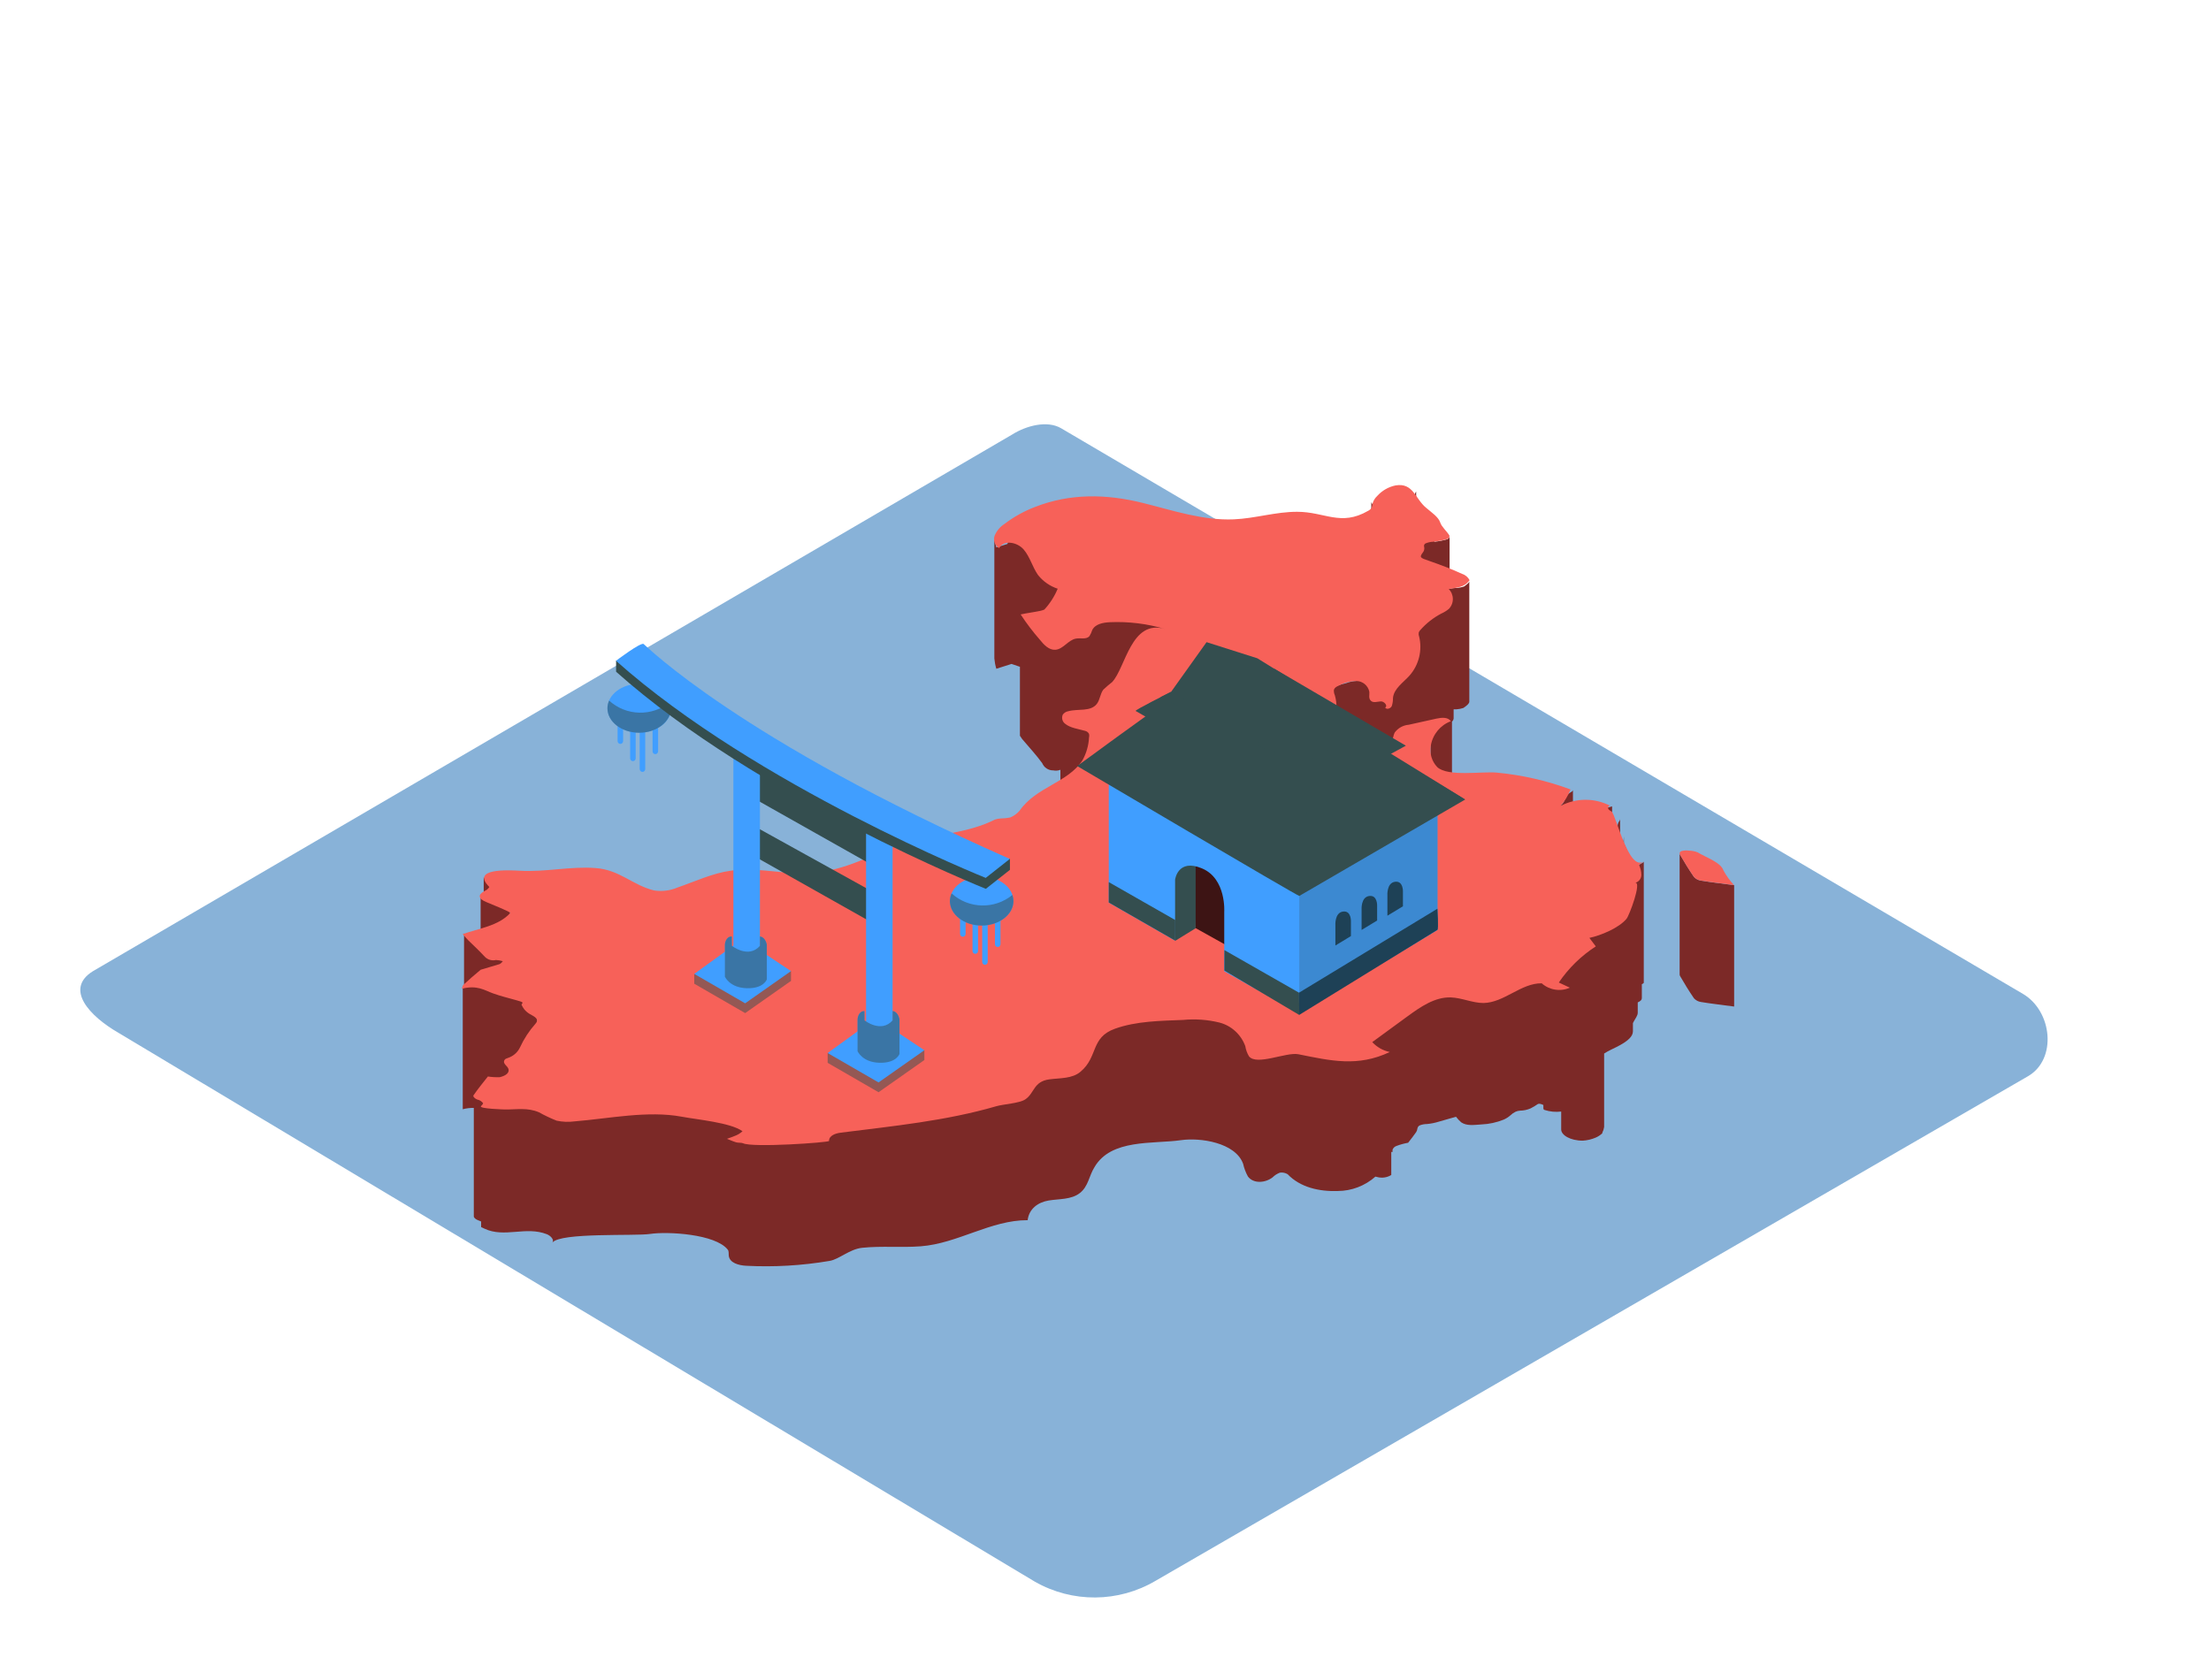 <?xml version="1.0" encoding="UTF-8"?>
<svg xmlns="http://www.w3.org/2000/svg" xmlns:xlink="http://www.w3.org/1999/xlink" width="500px" height="380px" viewBox="0 0 500 380" version="1.1">
<defs>
<filter id="alpha" filterUnits="objectBoundingBox" x="0%" y="0%" width="100%" height="100%">
  <feColorMatrix type="matrix" in="SourceGraphic" values="0 0 0 0 1 0 0 0 0 1 0 0 0 0 1 0 0 0 1 0"/>
</filter>
<mask id="mask0">
  <g filter="url(#alpha)">
<rect x="0" y="0" width="500" height="380" style="fill:rgb(0%,0%,0%);fill-opacity:0.259;stroke:none;"/>
  </g>
</mask>
<clipPath id="clip1">
  <rect x="0" y="0" width="500" height="380"/>
</clipPath>
<g id="surface5" clip-path="url(#clip1)">
<path style=" stroke:none;fill-rule:nonzero;fill:rgb(20.392%,30.588%,30.98%);fill-opacity:1;" d="M 293.824 229.23 L 325.086 210.344 L 325.086 183.121 L 293.523 200.895 Z M 293.824 229.23 "/>
</g>
<mask id="mask1">
  <g filter="url(#alpha)">
<rect x="0" y="0" width="500" height="380" style="fill:rgb(0%,0%,0%);fill-opacity:0.51;stroke:none;"/>
  </g>
</mask>
<clipPath id="clip2">
  <rect x="0" y="0" width="500" height="380"/>
</clipPath>
<g id="surface8" clip-path="url(#clip2)">
<path style=" stroke:none;fill-rule:nonzero;fill:rgb(20.392%,30.588%,30.98%);fill-opacity:1;" d="M 215.188 202.07 C 214.945 202.621 214.816 203.215 214.812 203.82 C 214.812 206.871 218.023 209.355 222 209.355 C 225.977 209.355 229.188 206.82 229.188 203.82 C 229.184 203.344 229.105 202.875 228.949 202.426 C 224.895 205.738 219.07 205.586 215.188 202.07 Z M 215.188 202.07 "/>
</g>
<mask id="mask2">
  <g filter="url(#alpha)">
<rect x="0" y="0" width="500" height="380" style="fill:rgb(0%,0%,0%);fill-opacity:0.51;stroke:none;"/>
  </g>
</mask>
<clipPath id="clip3">
  <rect x="0" y="0" width="500" height="380"/>
</clipPath>
<g id="surface11" clip-path="url(#clip3)">
<path style=" stroke:none;fill-rule:nonzero;fill:rgb(20.392%,30.588%,30.98%);fill-opacity:1;" d="M 137.738 158.461 C 137.492 159.012 137.367 159.605 137.363 160.207 C 137.363 163.262 140.574 165.742 144.551 165.742 C 148.523 165.742 151.738 163.211 151.738 160.207 C 151.734 159.734 151.656 159.262 151.5 158.816 C 147.445 162.125 141.621 161.977 137.738 158.461 Z M 137.738 158.461 "/>
</g>
<mask id="mask3">
  <g filter="url(#alpha)">
<rect x="0" y="0" width="500" height="380" style="fill:rgb(0%,0%,0%);fill-opacity:0.51;stroke:none;"/>
  </g>
</mask>
<clipPath id="clip4">
  <rect x="0" y="0" width="500" height="380"/>
</clipPath>
<g id="surface14" clip-path="url(#clip4)">
<path style=" stroke:none;fill-rule:nonzero;fill:rgb(20.392%,30.588%,30.98%);fill-opacity:1;" d="M 205.852 237.641 L 198.102 232.484 L 190.352 238.094 L 187.164 238.184 L 187.164 240.402 L 198.676 247.051 L 209.039 239.766 L 209.039 237.551 Z M 205.852 237.641 "/>
</g>
<mask id="mask4">
  <g filter="url(#alpha)">
<rect x="0" y="0" width="500" height="380" style="fill:rgb(0%,0%,0%);fill-opacity:0.51;stroke:none;"/>
  </g>
</mask>
<clipPath id="clip5">
  <rect x="0" y="0" width="500" height="380"/>
</clipPath>
<g id="surface17" clip-path="url(#clip5)">
<path style=" stroke:none;fill-rule:nonzero;fill:rgb(20.392%,30.588%,30.98%);fill-opacity:1;" d="M 195.512 230.801 C 195.512 230.801 199.262 233.762 201.852 230.801 L 201.852 228.684 C 201.852 228.684 203 228.684 203.414 230.508 L 203.414 238.387 C 203.414 238.387 202.727 240.504 198.852 240.387 C 194.977 240.273 193.926 237.754 193.926 237.754 L 193.926 230.535 C 193.926 230.535 194.023 228.695 195.488 228.695 Z M 195.512 230.801 "/>
</g>
<mask id="mask5">
  <g filter="url(#alpha)">
<rect x="0" y="0" width="500" height="380" style="fill:rgb(0%,0%,0%);fill-opacity:0.51;stroke:none;"/>
  </g>
</mask>
<clipPath id="clip6">
  <rect x="0" y="0" width="500" height="380"/>
</clipPath>
<g id="surface20" clip-path="url(#clip6)">
<path style=" stroke:none;fill-rule:nonzero;fill:rgb(20.392%,30.588%,30.98%);fill-opacity:1;" d="M 157 222.504 L 168.512 229.152 L 178.875 221.871 L 167.938 214.586 Z M 157 222.504 "/>
<path style=" stroke:none;fill-rule:nonzero;fill:rgb(20.392%,30.588%,30.98%);fill-opacity:1;" d="M 178.875 221.871 L 178.875 219.652 L 157 220.285 L 157 222.504 Z M 178.875 221.871 "/>
</g>
<mask id="mask6">
  <g filter="url(#alpha)">
<rect x="0" y="0" width="500" height="380" style="fill:rgb(0%,0%,0%);fill-opacity:0.51;stroke:none;"/>
  </g>
</mask>
<clipPath id="clip7">
  <rect x="0" y="0" width="500" height="380"/>
</clipPath>
<g id="surface23" clip-path="url(#clip7)">
<path style=" stroke:none;fill-rule:nonzero;fill:rgb(20.392%,30.588%,30.98%);fill-opacity:1;" d="M 165.512 213.941 C 165.512 213.941 169.262 216.902 171.852 213.941 L 171.852 211.824 C 171.852 211.824 173 211.824 173.414 213.648 L 173.414 221.527 C 173.414 221.527 172.727 223.645 168.852 223.527 C 164.977 223.414 163.926 220.895 163.926 220.895 L 163.926 213.648 C 163.926 213.648 164.023 211.812 165.488 211.812 Z M 165.512 213.941 "/>
</g>
</defs>
<g id="surface1">
<path style=" stroke:none;fill-rule:nonzero;fill:rgb(53.333%,69.804%,84.706%);fill-opacity:1;" d="M 234.023 357.758 L 26.812 233.625 C 20.211 229.824 14.562 223.707 20.988 219.691 L 228.949 98.254 C 232.074 96.293 236.812 95.012 239.977 96.875 L 457.477 224.809 C 464.074 228.684 465.25 239.539 458.648 243.414 L 261.336 357.555 C 252.914 362.523 242.52 362.602 234.023 357.758 Z M 234.023 357.758 "/>
<path style=" stroke:none;fill-rule:nonzero;fill:rgb(48.627%,16.078%,15.294%);fill-opacity:1;" d="M 268.238 141.195 C 262.316 139.754 256.535 137.789 250.949 135.332 C 249.578 134.703 248.078 134.406 246.574 134.469 C 246.168 133.461 245.707 132.477 245.199 131.52 C 244.574 130.34 243.875 129.188 243.262 128.008 C 242.648 126.832 242.5 126.742 242.461 125.703 C 242.176 116.926 230.023 116.016 227.812 123.043 L 225.312 123.816 C 225.082 123.059 224.934 122.277 224.863 121.484 L 224.863 148.934 C 224.934 149.727 225.082 150.508 225.312 151.266 L 228.75 150.176 L 230.648 150.82 L 230.648 166.414 C 230.805 166.672 230.969 166.922 231.148 167.16 C 232.676 168.973 234.352 170.773 235.688 172.621 C 236.113 173.633 237.102 174.281 238.188 174.254 C 238.727 174.367 239.285 174.32 239.801 174.117 L 239.801 190.113 C 239.809 190.32 239.859 190.523 239.949 190.711 C 240.449 191.812 241.539 192.469 244.062 192.547 C 244.641 192.547 245.219 192.625 245.773 192.785 C 246.211 192.953 246.711 193.254 246.711 193.484 L 246.711 170.797 C 246.801 169.961 247.355 169.254 248.137 168.973 C 248.344 168.887 248.559 168.816 248.773 168.758 L 248.773 184.605 C 248.781 184.781 248.828 184.953 248.914 185.109 C 248.992 185.281 249.035 185.465 249.039 185.656 L 249.039 168.684 C 250 168.477 250.98 168.379 251.961 168.391 L 251.961 177.422 C 251.961 177.766 252.352 178.156 252.539 178.512 C 252.754 178.898 252.867 179.332 252.875 179.777 L 252.875 168.379 C 254.543 168.379 256.207 168.422 257.875 168.504 C 258.82 168.496 259.766 168.566 260.699 168.719 C 261.758 169.012 262.797 169.363 263.812 169.77 L 263.812 155.723 L 264.363 155.875 C 273.625 158.207 277.625 143.551 268.238 141.195 Z M 268.238 141.195 "/>
<path style=" stroke:none;fill-rule:nonzero;fill:rgb(48.627%,16.078%,15.294%);fill-opacity:1;" d="M 331.051 132.672 C 330.547 132.84 330.027 132.941 329.5 132.977 C 328.934 132.988 328.371 133.051 327.812 133.152 L 327.812 133.215 L 327.812 121.297 C 327.773 121.598 327.578 121.852 327.301 121.969 C 326.355 122.242 325.391 122.43 324.414 122.523 C 323.41 120.992 321.953 119.828 320.25 119.191 L 320.25 111.176 C 320.07 111.414 319.973 111.699 319.961 112 L 319.961 119.066 C 317.441 118.25 314.684 118.98 312.875 120.941 C 312.074 121.738 311.273 122.523 310.477 123.297 L 310.477 114.43 C 310.469 114.23 310.395 114.039 310.262 113.887 C 310.164 113.773 310.109 113.629 310.102 113.48 L 310.102 123.613 C 303.852 129.594 298.137 135.117 297.398 144.641 C 297.086 148.73 301.074 152.242 304.898 152.242 C 306.691 152.262 308.426 151.59 309.75 150.367 C 309.383 151.219 308.914 152.023 308.352 152.762 C 307.883 153.27 307.34 153.695 306.738 154.027 L 306.648 154.027 C 305.902 154.078 305.164 154.242 304.461 154.508 C 303.715 154.676 302.98 154.895 302.262 155.152 C 301.75 155.383 301.562 155.688 301.562 156.016 L 301.562 156.18 C 299.887 156.727 298.273 157.207 297.164 157.66 C 289.738 160.715 291.289 171.594 297.301 172.797 L 297.301 193.66 C 297.285 193.402 297.406 193.152 297.625 193.016 C 298.078 192.875 298.551 192.812 299.023 192.836 C 299.609 192.879 300.188 192.957 300.762 193.066 C 301.039 192.621 301.246 192.133 301.375 191.621 C 301.375 191.621 301.375 191.547 301.375 191.508 L 301.375 187.441 C 301.793 186.828 302.047 186.117 302.113 185.375 L 302.113 182.781 L 302.211 182.781 C 302.934 182.52 303.668 182.305 304.414 182.133 C 305.113 181.867 305.852 181.703 306.602 181.652 C 307.852 181.742 309.102 182.008 309.262 182.73 C 309.398 183.336 309.496 183.949 309.562 184.566 C 309.566 184.621 309.566 184.676 309.562 184.73 L 309.562 184.934 C 309.543 185.051 309.543 185.172 309.562 185.289 C 309.914 186.352 310.551 186.555 312.512 186.086 C 312.754 186.137 312.984 186.223 313.199 186.34 L 313.199 187.605 C 313.199 187.734 313.262 187.871 313.461 187.984 C 314.461 187.531 315.012 187.023 315.012 186.43 L 315.012 184.957 C 315.098 184.512 315.254 184.086 315.477 183.691 L 315.477 193.016 C 315.477 193.016 315.477 193.016 315.477 193.09 C 315.555 193.457 315.66 193.816 315.789 194.168 C 315.789 194.211 315.789 194.25 315.789 194.293 L 315.789 183.184 C 316.566 182.188 317.547 181.367 318.664 180.777 C 319.352 180.387 319.449 179.754 319.648 179.207 C 320.066 177.812 320.547 176.438 321.102 175.09 C 321.359 174.605 321.5 174.062 321.512 173.508 L 321.512 169.605 C 321.738 169.48 322 169.352 322.324 169.227 C 322.648 169.102 323.102 168.77 323.102 168.543 C 323.125 168.199 323.266 167.879 323.5 167.629 L 323.5 169.555 C 323.496 169.645 323.496 169.734 323.5 169.82 L 323.5 197.27 C 323.5 196.969 323.555 196.668 323.664 196.383 L 323.664 194.711 L 323.664 196.332 C 323.926 196.219 324.062 196.066 324.062 195.879 L 324.062 194.129 C 324.664 193.344 325.312 192.559 325.926 191.773 C 326.18 191.504 326.492 191.297 326.836 191.164 C 327.332 190.98 327.836 190.824 328.352 190.695 L 328.352 164.438 C 328.352 164.438 328.352 164.438 328.352 164.375 L 328.352 163.223 C 328.562 163.047 328.695 162.789 328.727 162.512 L 328.727 160.438 L 329.387 160.438 C 329.914 160.402 330.438 160.301 330.938 160.133 C 331.801 159.551 332.262 159.117 332.273 158.715 L 332.273 131.266 C 332.387 131.656 331.926 132.09 331.051 132.672 Z M 331.051 132.672 "/>
<path style=" stroke:none;fill-rule:nonzero;fill:rgb(48.627%,16.078%,15.294%);fill-opacity:1;" d="M 384.664 199.195 C 384.062 199.109 383.508 198.816 383.086 198.371 C 381.961 196.727 380.938 195.066 379.977 193.395 C 379.895 193.273 379.848 193.133 379.836 192.988 L 379.836 220.438 C 379.848 220.582 379.895 220.723 379.977 220.844 C 380.938 222.516 381.961 224.176 383.086 225.82 C 383.508 226.266 384.062 226.559 384.664 226.645 C 386.961 227.023 389.352 227.289 392.164 227.672 L 392.164 200.223 C 389.336 199.844 386.949 199.574 384.664 199.195 Z M 384.664 199.195 "/>
<path style=" stroke:none;fill-rule:nonzero;fill:rgb(48.627%,16.078%,15.294%);fill-opacity:1;" d="M 370.625 195.762 L 370.625 196.715 L 370.488 196.801 L 370.488 198.336 C 370.141 197.758 369.723 197.227 369.238 196.766 C 368.891 194.82 368.285 192.934 367.438 191.152 L 367.227 190.734 L 367.227 189.164 C 367.227 189.645 367.148 190.074 367.102 190.43 C 366.875 190.016 366.633 189.594 366.375 189.164 L 366.375 185.25 C 366.371 185.41 366.312 185.566 366.211 185.691 C 365.965 186.008 365.824 186.395 365.812 186.797 L 365.812 188.379 C 365.43 187.875 365.012 187.402 364.562 186.961 L 364.562 182.398 L 362.824 182.895 L 362.824 185.617 C 362.625 185.492 362.426 185.363 362.227 185.25 C 360.871 184.527 359.387 184.098 357.863 183.984 C 357.156 183.84 356.43 183.797 355.711 183.855 L 355.711 178.703 C 355.711 178.84 355.562 179.004 355.262 179.172 C 353.523 180.121 354.289 181.539 352.5 182.465 C 350.988 182.207 349.441 182.504 348.125 183.301 C 345.125 185.086 343.512 189.734 345.625 192.836 C 346.848 194.852 348.707 196.387 350.898 197.195 C 350.988 197.195 351.539 197.359 352.273 197.512 L 352.273 210.012 C 354.074 209.203 353.523 207.938 354.699 206.973 C 354.688 207.66 354.789 208.348 355 209 C 354.172 209.582 353.477 210.34 352.961 211.215 C 346.711 221.641 334.676 219.133 324.688 220.426 C 320.027 220.914 315.539 222.496 311.586 225.047 C 309.461 226.469 306.801 229.633 303.988 231.789 C 303.148 230.496 301.852 229.59 300.363 229.254 C 297.051 228.492 292.523 230.281 291.898 234.117 C 291.824 234.598 291.773 235.066 291.711 235.535 C 291.246 233.102 289.469 231.145 287.113 230.469 C 268.789 225.266 245.312 224.137 228.688 234.93 C 225.988 236.598 224.816 239.953 225.875 242.973 C 219.625 246.305 212.125 247.508 205.188 247.961 C 203.219 248.059 201.391 249.027 200.188 250.609 C 198.387 250.52 196.648 250.371 195.301 250.383 C 191.637 250.383 187.988 250.383 184.324 250.383 C 178.5 249.98 172.656 249.918 166.824 250.191 L 164.477 249.723 L 158.102 248.457 C 157.445 245.527 154.684 243.598 151.75 244.023 C 143.598 244.734 135.391 244.465 127.301 243.227 C 125.227 242.855 123.098 243.445 121.5 244.836 L 121.5 230.672 C 121.5 230.102 120.75 229.699 119.914 229.215 C 119.441 228.934 119.02 228.574 118.664 228.152 C 118.504 227.965 118.375 227.754 118.273 227.531 L 118.273 226.672 C 118.273 226.48 117.926 226.379 116.914 226.102 L 115.336 225.668 L 115.336 206.227 C 115.336 205.996 115.074 205.82 114.586 205.629 L 110.836 204.176 L 110.836 200.297 C 110.801 199.973 110.629 199.684 110.363 199.5 C 109.973 199.207 109.641 198.844 109.387 198.422 C 109.375 198.355 109.375 198.289 109.387 198.219 L 109.387 203.488 C 108.938 203.199 108.688 202.895 108.688 202.578 L 108.688 215.066 L 106.188 212.535 C 105.676 212.016 105.211 211.484 104.938 211.129 L 104.938 223.453 L 104.648 223.453 L 104.648 250.902 C 105.465 250.684 106.309 250.582 107.148 250.598 L 107.148 275.145 C 107.148 275.426 107.602 275.828 108.051 275.98 C 108.305 276.066 108.559 276.168 108.801 276.285 L 108.801 277.551 L 109.551 277.906 C 114.074 280.059 118.914 277.285 123.676 279.172 C 124.477 279.488 125.387 280.375 124.926 281.062 C 126.727 278.73 143.676 279.617 146.977 279.109 C 150.938 278.504 161.801 279.109 164.574 282.656 C 164.863 283.023 164.75 283.555 164.801 284.012 C 164.977 285.672 167.074 286.215 168.711 286.305 C 175.035 286.633 181.371 286.266 187.613 285.203 C 189.789 284.836 192.102 282.543 194.977 282.238 C 199.387 281.781 203.824 282.238 208.238 281.898 C 216.586 281.262 224.062 275.957 232.398 275.992 C 232.688 273.461 234.688 271.953 237.125 271.547 C 239.562 271.145 242.238 271.371 244.188 269.863 C 246.137 268.355 246.25 266 247.5 264.012 C 251.25 257.539 260.738 258.805 267.074 257.895 C 271.375 257.273 279.375 258.414 281.125 263.25 C 281.348 264.254 281.715 265.219 282.211 266.113 C 283.461 267.797 286.148 267.582 287.789 266.305 C 288.262 265.828 288.832 265.465 289.461 265.238 C 290.059 265.156 290.668 265.281 291.188 265.594 C 294.023 268.57 298.352 269.547 302.512 269.395 C 305.648 269.387 308.676 268.23 311.039 266.141 L 311.414 266.227 C 312.5 266.527 313.66 266.363 314.625 265.773 C 314.641 265.727 314.641 265.676 314.625 265.633 L 314.625 260.566 L 314.914 260.566 L 314.914 260.035 C 315.078 259.637 315.406 259.332 315.812 259.199 C 316.664 258.879 317.543 258.637 318.438 258.477 C 319.074 257.68 319.688 256.867 320.262 256.059 C 320.414 255.809 320.508 255.527 320.539 255.234 C 320.602 254.906 320.828 254.637 321.137 254.523 C 321.633 254.34 322.16 254.246 322.688 254.246 C 323.613 254.16 324.523 253.977 325.414 253.699 C 326.664 253.359 327.988 252.965 329.262 252.598 C 329.613 253.062 330.012 253.484 330.449 253.867 C 331.699 254.703 333.238 254.461 335.023 254.336 C 336.738 254.262 338.43 253.898 340.023 253.258 C 340.586 253.016 341.105 252.688 341.562 252.281 C 341.902 251.953 342.289 251.68 342.711 251.473 C 343.043 251.32 343.398 251.234 343.762 251.219 C 344.574 251.207 345.379 251.035 346.125 250.711 C 346.695 250.422 347.25 250.09 347.773 249.723 C 347.977 249.633 348.336 249.598 349.023 249.938 C 349.027 249.977 349.027 250.016 349.023 250.051 L 349.023 250.559 C 349.023 250.789 349.023 250.988 349.301 251.066 C 350.512 251.457 351.789 251.578 353.051 251.422 L 353.051 255.473 C 353.051 256.742 355.086 258.008 357.926 258.008 C 358.938 257.949 359.93 257.711 360.863 257.312 C 361.414 257.078 361.918 256.742 362.352 256.324 L 362.352 256.184 C 362.559 255.789 362.699 255.359 362.762 254.918 L 362.762 238.297 C 363.789 237.602 365.262 237.031 366.387 236.387 C 368.051 235.461 369.273 234.461 369.273 233.27 L 369.273 231.422 L 369.414 231.141 C 369.762 230.445 370.363 229.773 370.363 229.062 L 370.363 226.734 C 371.051 226.43 371.289 226.113 371.289 225.785 L 371.289 222.617 C 371.453 222.551 371.602 222.453 371.727 222.324 L 371.727 194.875 C 371.676 195.23 370.625 195.445 370.625 195.762 Z M 355.762 199.059 C 355.828 199.254 355.875 199.457 355.914 199.664 C 356.086 200.848 356.031 202.051 355.75 203.211 Z M 355.762 199.059 "/>
<path style=" stroke:none;fill-rule:nonzero;fill:rgb(96.863%,38.039%,34.902%);fill-opacity:1;" d="M 380.164 192.535 C 380.742 192.359 381.352 192.316 381.949 192.406 C 382.613 192.418 383.27 192.547 383.887 192.785 C 386.023 194.055 389.137 195.066 389.75 196.891 C 390.398 198.094 391.203 199.207 392.137 200.195 C 389.324 199.816 386.949 199.551 384.637 199.172 C 384.035 199.082 383.48 198.793 383.062 198.348 C 381.938 196.699 380.914 195.043 379.949 193.371 C 379.738 193.004 379.812 192.723 380.164 192.535 Z M 380.164 192.535 "/>
<path style=" stroke:none;fill-rule:nonzero;fill:rgb(96.863%,38.039%,34.902%);fill-opacity:1;" d="M 233.949 114.711 C 241.988 111.543 250.199 111.707 258.488 113.773 C 265.262 115.457 272.051 117.773 279.023 117.469 C 283.824 117.27 288.523 115.746 293.352 115.762 C 299.602 115.762 303.199 119.117 309.363 115.559 C 309.688 115.406 309.965 115.164 310.164 114.863 C 310.285 114.543 310.363 114.211 310.398 113.875 C 310.586 113.23 310.941 112.656 311.426 112.203 C 312.531 110.965 314 110.121 315.613 109.793 C 319.613 109.137 320.023 112.836 322.512 114.863 C 323.762 115.938 325.273 116.914 325.699 118.191 C 326.023 119.18 327.148 120.105 327.75 121.094 C 327.887 121.336 327.664 121.766 327.289 121.93 C 326.23 122.238 325.145 122.441 324.051 122.539 C 323.52 122.566 322.996 122.676 322.5 122.867 C 322.32 122.914 322.168 123.039 322.086 123.211 C 322.004 123.383 322 123.578 322.074 123.754 C 322.16 124.207 322.031 124.676 321.727 125.02 C 320.949 126.07 321.176 126.184 323.125 126.844 C 325.762 127.758 328.324 128.73 330.625 129.797 C 331.359 130.023 331.977 130.539 332.336 131.227 C 331.176 132.898 329.551 132.859 327.625 133.242 C 328.219 133.836 328.551 134.648 328.551 135.496 C 328.551 136.34 328.219 137.152 327.625 137.75 C 327.113 138.164 326.551 138.512 325.949 138.777 C 324.152 139.719 322.535 140.984 321.188 142.512 C 321.031 142.668 320.91 142.859 320.836 143.07 C 320.789 143.359 320.812 143.656 320.914 143.93 C 321.691 147.066 320.883 150.387 318.762 152.797 C 317.324 154.406 315.227 155.738 315.012 157.863 C 315.023 158.492 314.93 159.117 314.738 159.715 C 314.461 160.27 313.574 160.574 313.238 160.043 C 313.914 159.652 313.023 158.598 312.238 158.648 C 311.449 158.699 310.539 159.055 309.988 158.484 C 309.438 157.914 309.727 157.219 309.664 156.473 C 309.375 155.074 308.172 154.062 306.762 154.039 C 305.391 154.055 304.043 154.398 302.824 155.039 C 302.324 155.254 301.762 155.547 301.648 156.09 C 301.625 156.477 301.691 156.867 301.852 157.219 C 302.988 161.02 301.586 165.656 297.586 166.008 C 297.199 166.008 300.477 168.43 301.336 168.543 C 303.836 168.922 306.148 166.758 308.836 167.441 C 309.824 167.695 310.699 168.301 311.664 168.617 C 312.621 169.043 313.738 168.852 314.5 168.125 C 315.051 167.441 315 166.441 315.426 165.656 C 316.184 164.66 317.324 164.031 318.562 163.934 L 324.812 162.551 C 325.977 162.297 327.426 162.145 328.102 163.133 C 325.734 164.008 324.012 166.094 323.574 168.605 C 323.242 170.375 323.777 172.199 325.012 173.496 C 327.375 175.762 335.301 174.422 338.539 174.762 C 344.215 175.305 349.805 176.582 355.164 178.562 C 354.637 179.926 353.879 181.188 352.926 182.285 C 356.453 180.441 360.645 180.441 364.176 182.285 C 363.887 182.082 363.539 182.566 363.676 182.895 C 363.812 183.223 364.176 183.387 364.461 183.578 C 365.414 184.238 368.336 197.285 371.711 194.824 L 370.637 195.598 C 370.988 196.324 371.172 197.121 371.176 197.93 C 371.156 198.758 370.594 199.473 369.801 199.676 C 371.301 199.461 368.461 207.051 367.836 207.809 C 366.137 209.887 362 211.609 359.426 212.141 L 360.875 214.066 C 357.574 216.195 354.73 218.973 352.512 222.238 L 355.012 223.402 C 352.883 224.352 350.402 223.965 348.648 222.414 C 343.977 222.352 340.164 226.785 335.488 226.871 C 332.988 226.871 330.602 225.695 328.086 225.605 C 324.477 225.492 321.25 227.734 318.312 229.875 L 310.324 235.715 C 311.387 236.859 312.77 237.641 314.289 237.957 C 307.023 241.387 300.977 239.934 293.613 238.461 C 290.887 237.918 284.188 241.109 282.449 238.93 C 282.027 238.227 281.742 237.441 281.613 236.625 C 280.641 233.969 278.438 231.969 275.727 231.281 C 273.047 230.629 270.281 230.434 267.539 230.699 C 262.461 230.902 256.977 230.953 252.137 232.688 C 246.562 234.688 248.387 239.02 244.363 242.402 C 242.488 244.012 239.762 243.82 237.324 244.137 C 233.664 244.617 233.977 247.277 231.836 248.684 C 230.488 249.57 226.949 249.734 225.301 250.219 C 213.836 253.547 202.062 254.688 190.074 256.207 C 188.914 256.359 187.438 256.879 187.488 258.07 C 187.488 258.426 170.125 259.641 168.023 258.59 C 167.711 258.438 166.926 258.516 166.488 258.387 C 165.727 258.16 165.086 257.855 164.398 257.59 C 165 257.363 165.648 257.172 166.176 256.93 C 166.816 256.699 167.406 256.34 167.914 255.879 C 165.238 253.914 157.625 253.246 154.164 252.586 C 146.477 251.156 137.699 253.016 130 253.637 C 128.625 253.828 127.23 253.777 125.875 253.484 C 124.504 252.941 123.168 252.305 121.875 251.586 C 119.301 250.484 116.875 250.977 114.262 250.953 C 114.262 250.953 108.012 250.801 108.801 250.168 C 109 250 109.16 249.789 109.262 249.547 C 108.941 249.109 108.469 248.809 107.938 248.711 C 107.414 248.531 106.898 248.012 107.074 247.762 C 108.074 246.289 109.273 244.848 110.336 243.492 C 111.23 243.633 112.133 243.684 113.039 243.645 C 113.352 243.57 113.656 243.469 113.949 243.34 C 115.023 242.859 115.312 242.074 114.75 241.363 C 114.477 241.02 114.074 240.691 113.988 240.336 C 113.914 240 114.074 239.652 114.375 239.488 C 114.738 239.363 115 239.262 115.25 239.148 C 116.289 238.711 117.133 237.898 117.613 236.867 C 118.5 234.949 119.664 233.172 121.062 231.598 C 122.023 230.547 121.062 230.039 119.812 229.367 C 119.344 229.086 118.918 228.727 118.562 228.305 C 118.312 227.973 118.098 227.617 117.926 227.238 C 118.352 226.684 118.336 226.695 116.812 226.254 C 115.023 225.746 113.137 225.289 111.5 224.695 C 109.477 223.961 107.938 222.758 104.414 223.645 C 104.602 223.199 104.586 222.945 104.812 222.742 C 106.062 221.602 107.312 220.477 108.699 219.348 C 110.664 218.727 111.875 218.438 112.949 218.082 C 113.363 217.906 113.488 217.625 113.711 217.41 C 113.203 217.262 112.68 217.172 112.148 217.145 C 111.25 217.359 110.305 217.086 109.648 216.422 C 108.477 215.156 107.148 213.891 105.898 212.688 C 105.387 212.168 104.926 211.633 104.648 211.281 C 108.227 210.012 112.762 209.441 115.398 206.504 C 115.574 206.301 110.602 204.301 110.023 204.059 C 108.164 203.324 107.961 202.375 109.602 201.527 C 110.035 201.344 110.406 201.027 110.664 200.629 C 106.312 196.297 115.113 196.828 117.602 196.953 C 123.324 197.297 129.012 195.902 134.727 196.348 C 140.199 196.766 143.051 200.234 147.938 201.414 C 149.727 201.688 151.559 201.457 153.227 200.742 C 157.211 199.375 161.102 197.512 165.262 196.941 C 170.438 196.195 175.676 197.422 180.898 197.523 C 188.852 197.688 194.648 194.598 201.773 191.66 C 208.898 188.719 216.961 189.039 224.023 185.844 L 224.949 185.391 C 225.391 185.238 225.848 185.148 226.312 185.125 C 227.031 185.121 227.746 185.047 228.449 184.906 C 229.254 184.574 229.973 184.059 230.551 183.402 C 234.301 177.965 241.461 177.066 244.773 172 C 245.66 170.422 246.176 168.656 246.273 166.844 C 246.348 166.562 246.348 166.266 246.273 165.984 C 246.078 165.629 245.734 165.379 245.336 165.301 C 243.949 164.895 242 164.668 240.852 163.691 C 240.219 163.215 240.008 162.348 240.352 161.625 C 240.652 161.219 241.102 160.945 241.602 160.867 C 243.801 160.27 246.602 161.043 248.039 159.219 C 248.762 158.281 248.789 156.926 249.512 155.988 C 250.141 155.391 250.801 154.824 251.488 154.293 C 254.562 151.062 255.762 139.98 263.461 142.273 C 259.406 141.066 255.184 140.551 250.961 140.738 C 249.438 140.816 247.648 141.145 246.988 142.539 C 246.844 143.016 246.633 143.473 246.363 143.895 C 245.664 144.691 244.375 144.262 243.336 144.438 C 241.562 144.742 240.438 146.871 238.637 146.973 C 237.199 147.059 236.051 145.82 235.137 144.68 C 233.566 142.883 232.121 140.977 230.812 138.98 C 232.273 138.66 233.773 138.484 235.262 138.168 C 235.574 138.102 235.883 138.004 236.176 137.875 C 237.445 136.496 238.465 134.902 239.188 133.164 C 237.434 132.586 235.883 131.504 234.727 130.047 C 233.477 128.262 232.926 125.969 231.5 124.297 C 230.074 122.625 226.988 122.02 225.949 123.969 C 224.953 123.395 224.531 122.156 224.961 121.082 C 225.414 120.043 226.16 119.16 227.102 118.547 C 229.195 116.949 231.5 115.66 233.949 114.711 Z M 233.949 114.711 "/>
<path style=" stroke:none;fill-rule:nonzero;fill:rgb(23.922%,7.843%,7.843%);fill-opacity:1;" d="M 270.375 209.926 L 280.375 215.512 C 280.375 215.512 279.273 200.172 279.125 199.867 C 278.977 199.562 272.875 193.773 272.875 193.773 C 272.875 193.773 269.977 193.57 270.273 193.27 C 269.891 193.863 269.473 194.441 269.023 194.992 Z M 270.375 209.926 "/>
<path style=" stroke:none;fill-rule:nonzero;fill:rgb(25.098%,61.961%,100%);fill-opacity:1;" d="M 293.824 229.23 L 325.086 210.344 L 325.086 183.121 L 293.523 200.895 Z M 293.824 229.23 "/>
<use xlink:href="#surface5" mask="url(#mask0)"/>
<path style=" stroke:none;fill-rule:nonzero;fill:rgb(20.392%,30.588%,30.98%);fill-opacity:1;" d="M 265.773 212.801 L 270.387 209.961 L 270.387 193.801 C 270.387 193.801 263.812 196.535 264.039 196.852 C 264.262 197.168 265.289 207.215 265.289 207.215 Z M 265.773 212.801 "/>
<path style=" stroke:none;fill-rule:nonzero;fill:rgb(25.098%,61.961%,100%);fill-opacity:1;" d="M 250.738 176.828 L 250.738 204.148 L 265.738 212.773 L 265.738 198.969 C 265.738 198.969 266.336 194.09 271.852 196.434 C 277.363 198.777 276.852 206.289 276.852 206.289 L 276.852 219.691 L 293.824 229.266 L 293.824 199.98 Z M 250.738 176.828 "/>
<path style=" stroke:none;fill-rule:nonzero;fill:rgb(20.392%,30.588%,30.98%);fill-opacity:1;" d="M 243.586 173.266 C 243.586 173.266 293.586 202.781 293.824 202.652 C 294.062 202.527 331.324 180.855 331.324 180.855 L 307.938 166.742 L 270.789 159.258 Z M 243.586 173.266 "/>
<path style=" stroke:none;fill-rule:nonzero;fill:rgb(20.392%,30.588%,30.98%);fill-opacity:1;" d="M 262.023 160.004 C 261.488 160.145 243.586 173.281 243.586 173.281 L 270.852 165.934 Z M 262.023 160.004 "/>
<path style=" stroke:none;fill-rule:nonzero;fill:rgb(20.392%,30.588%,30.98%);fill-opacity:1;" d="M 310.801 174.902 L 331.375 180.855 L 310.398 167.922 "/>
<path style=" stroke:none;fill-rule:nonzero;fill:rgb(20.392%,30.588%,30.98%);fill-opacity:1;" d="M 264.039 163.793 L 264.039 167.516 L 293.824 184.922 L 310.801 174.902 L 310.801 170.57 "/>
<path style=" stroke:none;fill-rule:nonzero;fill:rgb(20.392%,30.588%,30.98%);fill-opacity:1;" d="M 264.836 156.484 C 264.836 156.484 256.426 160.676 256.824 160.816 C 257.227 160.957 293.074 182.211 293.074 182.211 L 317.926 168.668 L 288.238 151.289 "/>
<path style=" stroke:none;fill-rule:nonzero;fill:rgb(20.392%,30.588%,30.98%);fill-opacity:1;" d="M 293.824 173.266 L 264.836 156.484 L 272.852 145.25 L 284.336 148.898 L 309.461 164.465 "/>
<path style=" stroke:none;fill-rule:nonzero;fill:rgb(20.392%,30.588%,30.98%);fill-opacity:1;" d="M 293.824 173.266 L 309.461 164.465 L 301.637 161.766 Z M 293.824 173.266 "/>
<path style=" stroke:none;fill-rule:nonzero;fill:rgb(11.765%,25.49%,33.725%);fill-opacity:1;" d="M 301.988 213.863 C 301.988 213.648 301.988 209.293 301.988 209.293 C 301.988 209.293 301.789 206.453 303.699 206.188 C 305.613 205.922 305.5 208.418 305.5 208.418 L 305.5 211.734 Z M 301.988 213.863 "/>
<path style=" stroke:none;fill-rule:nonzero;fill:rgb(11.765%,25.49%,33.725%);fill-opacity:1;" d="M 307.914 210.344 C 307.914 210.129 307.914 205.77 307.914 205.77 C 307.914 205.77 307.711 202.934 309.625 202.668 C 311.539 202.402 311.426 204.895 311.426 204.895 L 311.426 208.215 Z M 307.914 210.344 "/>
<path style=" stroke:none;fill-rule:nonzero;fill:rgb(11.765%,25.49%,33.725%);fill-opacity:1;" d="M 313.75 207.125 C 313.75 206.91 313.75 202.551 313.75 202.551 C 313.75 202.551 313.551 199.715 315.461 199.449 C 317.375 199.184 317.262 201.68 317.262 201.68 L 317.262 204.996 Z M 313.75 207.125 "/>
<path style=" stroke:none;fill-rule:nonzero;fill:rgb(20.392%,30.588%,30.98%);fill-opacity:1;" d="M 250.738 204.137 L 250.738 199.523 L 265.773 208.102 L 265.773 212.773 Z M 250.738 204.137 "/>
<path style=" stroke:none;fill-rule:nonzero;fill:rgb(20.392%,30.588%,30.98%);fill-opacity:1;" d="M 276.887 219.527 L 276.887 214.902 L 293.773 224.543 L 293.824 229.582 Z M 276.887 219.527 "/>
<path style=" stroke:none;fill-rule:nonzero;fill:rgb(11.765%,25.49%,33.725%);fill-opacity:1;" d="M 293.75 224.543 L 325.062 205.543 C 325.062 205.543 325.363 210.141 325.062 210.316 L 293.812 229.559 Z M 293.75 224.543 "/>
<path style=" stroke:none;fill-rule:nonzero;fill:rgb(20.392%,30.588%,30.98%);fill-opacity:1;" d="M 293.824 173.266 L 264.836 156.484 L 262.398 157.711 Z M 293.824 173.266 "/>
<path style=" stroke:none;fill-rule:nonzero;fill:rgb(25.098%,61.961%,100%);fill-opacity:1;" d="M 217.113 205.973 L 217.113 211.254 C 217.113 211.605 217.391 211.887 217.738 211.887 C 218.082 211.887 218.363 211.605 218.363 211.254 L 218.363 205.973 C 218.363 205.621 218.082 205.34 217.738 205.34 C 217.391 205.34 217.113 205.621 217.113 205.973 Z M 217.113 205.973 "/>
<path style=" stroke:none;fill-rule:nonzero;fill:rgb(25.098%,61.961%,100%);fill-opacity:1;" d="M 219.926 206.465 L 219.926 215.117 C 219.926 215.469 220.203 215.75 220.551 215.75 C 220.895 215.75 221.176 215.469 221.176 215.117 L 221.176 206.465 C 221.176 206.117 220.895 205.832 220.551 205.832 C 220.203 205.832 219.926 206.117 219.926 206.465 Z M 219.926 206.465 "/>
<path style=" stroke:none;fill-rule:nonzero;fill:rgb(25.098%,61.961%,100%);fill-opacity:1;" d="M 222.113 206.188 L 222.113 217.59 C 222.113 217.938 222.391 218.223 222.738 218.223 C 223.082 218.223 223.363 217.938 223.363 217.59 L 223.363 206.188 C 223.363 205.84 223.082 205.555 222.738 205.555 C 222.391 205.555 222.113 205.84 222.113 206.188 Z M 222.113 206.188 "/>
<path style=" stroke:none;fill-rule:nonzero;fill:rgb(25.098%,61.961%,100%);fill-opacity:1;" d="M 225 204.707 L 225 213.574 C 225 213.922 225.281 214.207 225.625 214.207 C 225.969 214.207 226.25 213.922 226.25 213.574 L 226.25 204.707 C 226.25 204.355 225.969 204.074 225.625 204.074 C 225.281 204.074 225 204.355 225 204.707 Z M 225 204.707 "/>
<path style=" stroke:none;fill-rule:nonzero;fill:rgb(25.098%,61.961%,100%);fill-opacity:1;" d="M 229.188 203.82 C 229.188 200.762 225.969 198.285 222 198.285 C 218.031 198.285 214.812 200.762 214.812 203.82 C 214.812 206.875 218.031 209.355 222 209.355 C 225.969 209.355 229.188 206.875 229.188 203.82 Z M 229.188 203.82 "/>
<use xlink:href="#surface8" mask="url(#mask1)"/>
<path style=" stroke:none;fill-rule:nonzero;fill:rgb(25.098%,61.961%,100%);fill-opacity:1;" d="M 139.664 162.348 L 139.664 167.629 C 139.664 167.98 139.941 168.266 140.289 168.266 C 140.633 168.266 140.914 167.98 140.914 167.629 L 140.914 162.348 C 140.914 162 140.633 161.715 140.289 161.715 C 139.941 161.715 139.664 162 139.664 162.348 Z M 139.664 162.348 "/>
<path style=" stroke:none;fill-rule:nonzero;fill:rgb(25.098%,61.961%,100%);fill-opacity:1;" d="M 142.5 162.879 L 142.5 171.531 C 142.5 171.883 142.781 172.164 143.125 172.164 C 143.469 172.164 143.75 171.883 143.75 171.531 L 143.75 162.879 C 143.75 162.531 143.469 162.246 143.125 162.246 C 142.781 162.246 142.5 162.531 142.5 162.879 Z M 142.5 162.879 "/>
<path style=" stroke:none;fill-rule:nonzero;fill:rgb(25.098%,61.961%,100%);fill-opacity:1;" d="M 144.664 162.562 L 144.664 173.965 C 144.664 174.312 144.941 174.598 145.289 174.598 C 145.633 174.598 145.914 174.312 145.914 173.965 L 145.914 162.562 C 145.914 162.215 145.633 161.93 145.289 161.93 C 144.941 161.93 144.664 162.215 144.664 162.562 Z M 144.664 162.562 "/>
<path style=" stroke:none;fill-rule:nonzero;fill:rgb(25.098%,61.961%,100%);fill-opacity:1;" d="M 147.574 161.082 L 147.574 169.949 C 147.574 170.297 147.855 170.582 148.199 170.582 C 148.547 170.582 148.824 170.297 148.824 169.949 L 148.824 161.082 C 148.824 160.73 148.547 160.449 148.199 160.449 C 147.855 160.449 147.574 160.73 147.574 161.082 Z M 147.574 161.082 "/>
<path style=" stroke:none;fill-rule:nonzero;fill:rgb(25.098%,61.961%,100%);fill-opacity:1;" d="M 151.75 160.207 C 151.75 157.152 148.531 154.672 144.562 154.672 C 140.594 154.672 137.375 157.152 137.375 160.207 C 137.375 163.266 140.594 165.742 144.562 165.742 C 148.531 165.742 151.75 163.266 151.75 160.207 Z M 151.75 160.207 "/>
<use xlink:href="#surface11" mask="url(#mask2)"/>
<path style=" stroke:none;fill-rule:nonzero;fill:rgb(20.392%,30.588%,30.98%);fill-opacity:1;" d="M 170.602 186.883 L 197.062 201.539 L 197.062 208.605 L 170.602 193.688 Z M 170.602 186.883 "/>
<path style=" stroke:none;fill-rule:nonzero;fill:rgb(20.392%,30.588%,30.98%);fill-opacity:1;" d="M 170.602 173.836 L 197.062 188.504 L 197.062 195.574 L 170.602 180.652 Z M 170.602 173.836 "/>
<use xlink:href="#surface14" mask="url(#mask3)"/>
<path style=" stroke:none;fill-rule:nonzero;fill:rgb(25.098%,61.961%,100%);fill-opacity:1;" d="M 187.164 238.184 L 198.676 244.836 L 209.039 237.551 L 198.102 230.266 Z M 187.164 238.184 "/>
<path style=" stroke:none;fill-rule:nonzero;fill:rgb(25.098%,61.961%,100%);fill-opacity:1;" d="M 195.852 186.047 L 201.852 186.047 L 201.852 233.953 L 195.852 233.953 Z M 195.852 186.047 "/>
<path style=" stroke:none;fill-rule:nonzero;fill:rgb(25.098%,61.961%,100%);fill-opacity:1;" d="M 195.512 230.801 C 195.512 230.801 199.262 233.762 201.852 230.801 L 201.852 228.684 C 201.852 228.684 203 228.684 203.414 230.508 L 203.414 238.387 C 203.414 238.387 202.727 240.504 198.852 240.387 C 194.977 240.273 193.926 237.754 193.926 237.754 L 193.926 230.535 C 193.926 230.535 194.023 228.695 195.488 228.695 Z M 195.512 230.801 "/>
<path style=" stroke:none;fill-rule:nonzero;fill:rgb(25.098%,61.961%,100%);fill-opacity:1;" d="M 165.512 213.941 C 165.512 213.941 169.262 216.902 171.852 213.941 L 171.852 211.824 C 171.852 211.824 173 211.824 173.414 213.648 L 173.414 221.527 C 173.414 221.527 172.727 223.645 168.852 223.527 C 164.977 223.414 163.926 220.895 163.926 220.895 L 163.926 213.648 C 163.926 213.648 164.023 211.812 165.488 211.812 Z M 165.512 213.941 "/>
<use xlink:href="#surface17" mask="url(#mask4)"/>
<use xlink:href="#surface20" mask="url(#mask5)"/>
<path style=" stroke:none;fill-rule:nonzero;fill:rgb(25.098%,61.961%,100%);fill-opacity:1;" d="M 157 220.285 L 168.512 226.938 L 178.875 219.652 L 167.938 212.371 Z M 157 220.285 "/>
<path style=" stroke:none;fill-rule:nonzero;fill:rgb(25.098%,61.961%,100%);fill-opacity:1;" d="M 165.852 169.188 L 171.852 169.188 L 171.852 217.094 L 165.852 217.094 Z M 165.852 169.188 "/>
<use xlink:href="#surface23" mask="url(#mask6)"/>
<path style=" stroke:none;fill-rule:nonzero;fill:rgb(20.392%,30.588%,30.98%);fill-opacity:1;" d="M 225 195.23 C 166.676 169.035 146.188 148.605 145.574 148.137 C 145.312 147.934 144.148 148.594 142.898 149.402 L 139.324 149.402 L 139.324 151.938 C 171.148 180.336 222.938 201.047 222.938 201.047 L 228.387 196.75 L 228.387 194.219 Z M 225 195.23 "/>
<path style=" stroke:none;fill-rule:nonzero;fill:rgb(25.098%,61.961%,100%);fill-opacity:1;" d="M 139.301 149.465 C 139.301 149.465 144.926 145.199 145.551 145.668 C 146.176 146.137 167.426 167.363 228.363 194.281 L 222.914 198.574 C 222.914 198.574 171.125 177.801 139.301 149.465 Z M 139.301 149.465 "/>
</g>
</svg>
